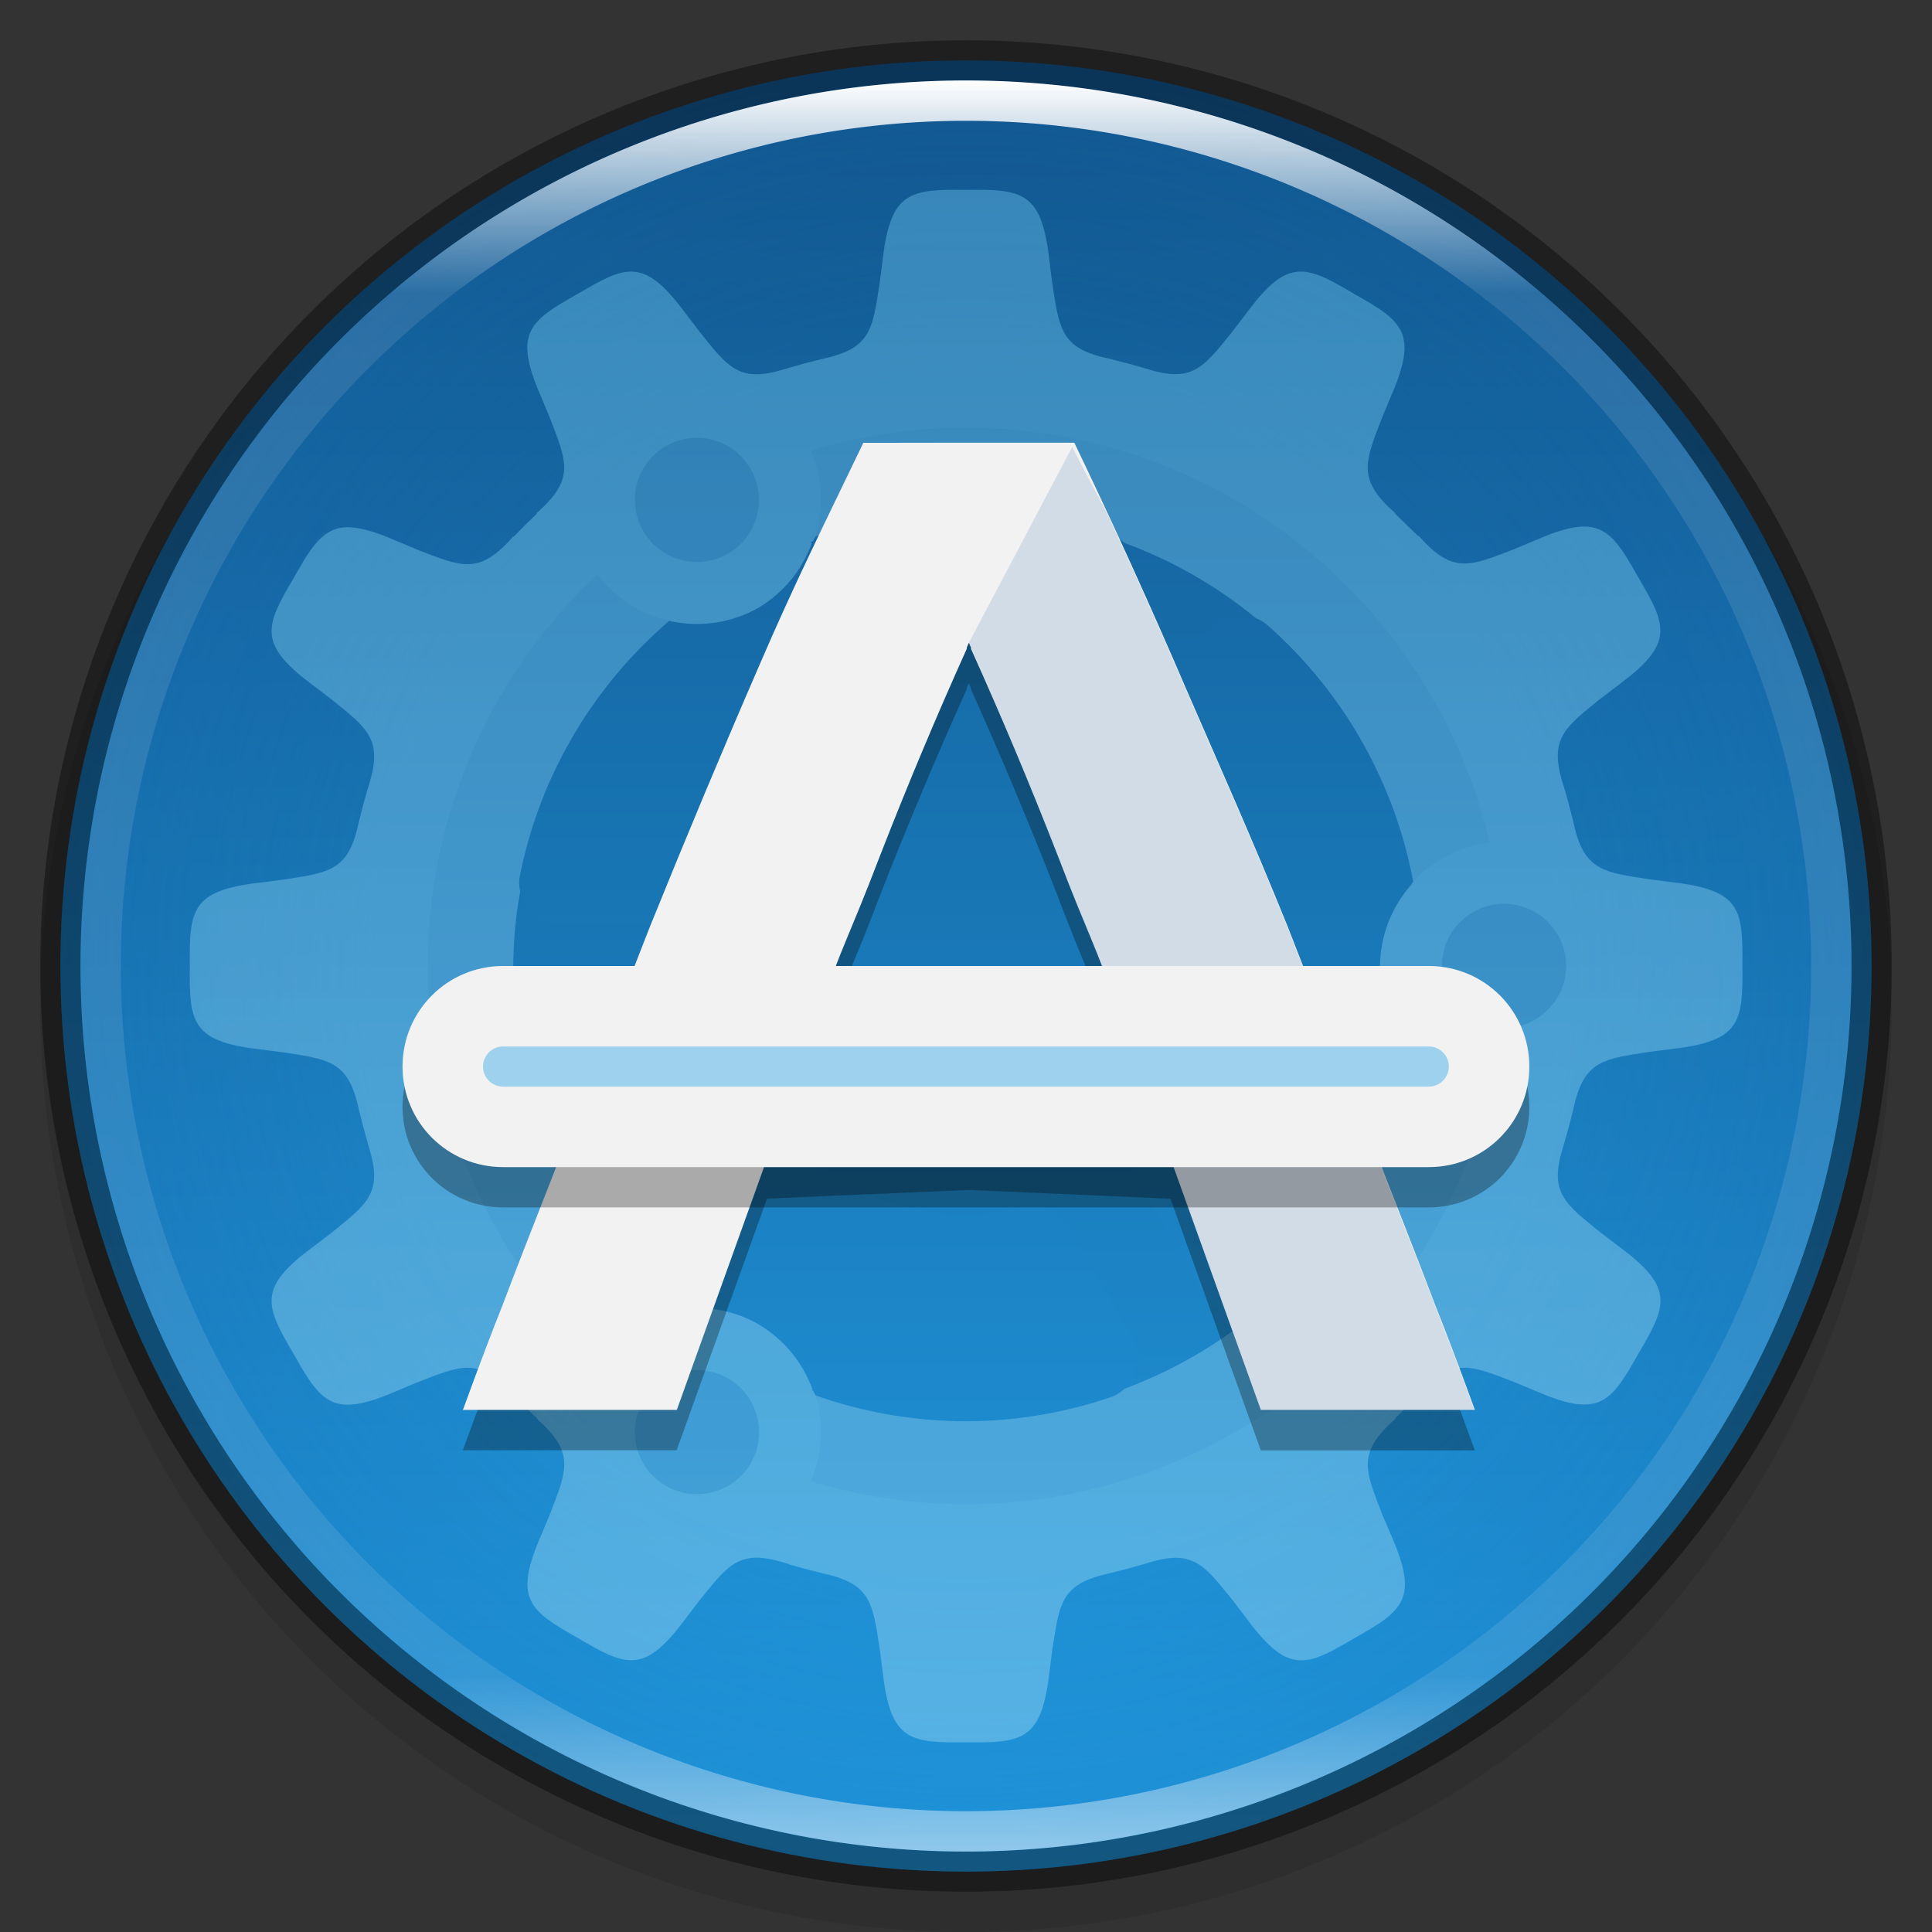 <?xml version="1.0" encoding="UTF-8" standalone="no"?>
<!-- Created with Inkscape (http://www.inkscape.org/) -->

<svg
   width="48"
   height="48"
   viewBox="0 0 12.7 12.7"
   version="1.1"
   id="svg5"
   inkscape:version="1.1.2 (0a00cf5339, 2022-02-04)"
   sodipodi:docname="software-properties.svg"
   xmlns:inkscape="http://www.inkscape.org/namespaces/inkscape"
   xmlns:sodipodi="http://sodipodi.sourceforge.net/DTD/sodipodi-0.dtd"
   xmlns:xlink="http://www.w3.org/1999/xlink"
   xmlns="http://www.w3.org/2000/svg"
   xmlns:svg="http://www.w3.org/2000/svg">
  <rect x="0" y="0" width="12.7" height="12.7" fill="#333333" stroke="none"/>
  <sodipodi:namedview
     id="namedview7"
     pagecolor="#ffffff"
     bordercolor="#666666"
     borderopacity="1.0"
     inkscape:pageshadow="2"
     inkscape:pageopacity="0.0"
     inkscape:pagecheckerboard="0"
     inkscape:document-units="px"
     showgrid="false"
     units="px"
     height="48px"
     showguides="true"
     inkscape:zoom="11.696725"
     inkscape:cx="12.695862"
     inkscape:cy="21.886468"
     inkscape:window-width="1920"
     inkscape:window-height="995"
     inkscape:window-x="0"
     inkscape:window-y="0"
     inkscape:window-maximized="1"
     inkscape:current-layer="svg5" />
  <defs
     id="defs2">
    <linearGradient
       inkscape:collect="always"
       id="linearGradient1871">
      <stop
         style="stop-color:#ffffff;stop-opacity:1;"
         offset="0"
         id="stop1867" />
      <stop
         style="stop-color:#ffffff;stop-opacity:0.1"
         offset="0.12"
         id="stop2515" />
      <stop
         style="stop-color:#ffffff;stop-opacity:0.102"
         offset="0.9"
         id="stop2581" />
      <stop
         style="stop-color:#ffffff;stop-opacity:0.502"
         offset="1"
         id="stop1869" />
    </linearGradient>
    <linearGradient
       inkscape:collect="always"
       xlink:href="#linearGradient1871"
       id="linearGradient1198"
       x1="6.35"
       y1="0.529"
       x2="6.35"
       y2="12.171"
       gradientUnits="userSpaceOnUse" />
    <radialGradient
       inkscape:collect="always"
       xlink:href="#linearGradient1366"
       id="radialGradient1368"
       cx="2.117"
       cy="2.117"
       fx="2.117"
       fy="2.117"
       r="1.323"
       gradientUnits="userSpaceOnUse"
       gradientTransform="matrix(4.5,0,0,4.5,-3.175,-3.175)" />
    <linearGradient
       inkscape:collect="always"
       id="linearGradient1366">
      <stop
         style="stop-color:#1463a5;stop-opacity:0"
         offset="0"
         id="stop1362" />
      <stop
         style="stop-color:#1463a5;stop-opacity:0"
         offset="0.65"
         id="stop1626" />
      <stop
         style="stop-color:#1463a5;stop-opacity:1"
         offset="1"
         id="stop1364" />
    </linearGradient>
    <linearGradient
       inkscape:collect="always"
       xlink:href="#linearGradient2344"
       id="linearGradient2346"
       x1="2.117"
       y1="0.132"
       x2="2.117"
       y2="4.101"
       gradientUnits="userSpaceOnUse"
       gradientTransform="scale(3)" />
    <linearGradient
       inkscape:collect="always"
       id="linearGradient2344">
      <stop
         style="stop-color:#11558d;stop-opacity:1;"
         offset="0"
         id="stop2340" />
      <stop
         style="stop-color:#219ce3;stop-opacity:1"
         offset="1"
         id="stop2342" />
    </linearGradient>
    <linearGradient
       inkscape:collect="always"
       id="linearGradient4868">
      <stop
         style="stop-color:#aee3f8;stop-opacity:1;"
         offset="0"
         id="stop4864" />
      <stop
         style="stop-color:#6dc7f1;stop-opacity:1"
         offset="1"
         id="stop4866" />
    </linearGradient>
    <linearGradient
       inkscape:collect="always"
       xlink:href="#linearGradient4868"
       id="linearGradient1701"
       x1="6.35"
       y1="12.435"
       x2="6.35"
       y2="0.265"
       gradientUnits="userSpaceOnUse"
       gradientTransform="translate(-8.99e-5,-5.57e-5)" />
  </defs>
  <circle
     style="opacity:0.1;fill:#000000;fill-opacity:1;stroke-width:0.529;stroke-linecap:round;stroke-linejoin:round"
     id="path3625"
     cx="6.35"
     cy="6.615"
     r="6.085" />
  <circle
     style="fill:url(#linearGradient2346);fill-opacity:1;stroke-width:0.529;stroke-linecap:round;stroke-linejoin:round"
     id="path986"
     cx="6.35"
     cy="6.35"
     r="5.953" />
  <circle
     style="opacity:0.2;fill:url(#radialGradient1368);fill-opacity:1;stroke-width:2.381;stroke-linecap:round;stroke-linejoin:round"
     id="path937"
     cx="6.35"
     cy="6.35"
     r="5.953" />
  <g
     id="g867"
     style="opacity:0.4">
    <path
       d="m 6.35,1.248 c -0.367,-0.004 -0.495,0.01 -0.547,0.453 l -0.02,0.157 c -0.045,0.288 -0.054,0.418 -0.326,0.489 -0.018,0.004 -0.036,0.008 -0.055,0.013 -0.004,8.731e-4 -0.008,0.002 -0.013,0.003 l 5.292e-4,1.064e-4 c -0.069,0.017 -0.137,0.035 -0.204,0.055 l 5.292e-4,-7.144e-4 c -0.011,0.004 -0.021,0.007 -0.032,0.01 -0.01,0.003 -0.02,0.006 -0.031,0.009 C 4.851,2.512 4.778,2.404 4.595,2.176 L 4.499,2.05 C 4.366,1.871 4.27,1.795 4.167,1.786 4.065,1.778 3.957,1.838 3.799,1.931 3.479,2.111 3.375,2.187 3.552,2.597 l 0.061,0.146 c 0.113,0.293 0.171,0.406 -0.089,0.633 l 0.007,-0.001 C 3.478,3.425 3.425,3.478 3.374,3.531 l 0.002,-0.007 C 3.149,3.784 3.036,3.726 2.743,3.613 L 2.597,3.552 C 2.469,3.496 2.374,3.469 2.297,3.466 2.13,3.461 2.055,3.579 1.931,3.799 1.744,4.115 1.692,4.232 2.05,4.499 l 0.126,0.096 c 0.227,0.184 0.336,0.256 0.259,0.53 -0.003,0.01 -0.006,0.02 -0.009,0.031 -0.003,0.011 -0.006,0.021 -0.01,0.032 l 7.938e-4,-6.085e-4 c -0.02,0.067 -0.038,0.135 -0.055,0.204 l -1.058e-4,-6.085e-4 c -7.938e-4,0.004 -0.002,0.008 -0.003,0.012 -0.004,0.018 -0.008,0.036 -0.013,0.055 C 2.276,5.729 2.146,5.738 1.858,5.783 L 1.701,5.803 C 1.257,5.855 1.244,5.983 1.248,6.35 c -0.004,0.367 0.01,0.495 0.453,0.547 l 0.157,0.02 c 0.288,0.045 0.418,0.054 0.489,0.326 0.004,0.018 0.008,0.036 0.013,0.055 7.938e-4,0.004 0.002,0.008 0.003,0.013 l 1.058e-4,-6.35e-4 c 0.017,0.069 0.035,0.137 0.055,0.204 L 2.416,7.513 c 0.004,0.011 0.007,0.021 0.01,0.032 0.003,0.01 0.006,0.02 0.009,0.031 0.077,0.274 -0.032,0.346 -0.259,0.53 l -0.126,0.096 C 1.692,8.467 1.744,8.585 1.931,8.901 2.111,9.221 2.187,9.325 2.597,9.148 L 2.743,9.087 C 3.036,8.974 3.149,8.915 3.376,9.175 l -0.001,-0.007 c 0.051,0.054 0.103,0.106 0.157,0.157 l -0.007,-0.002 c 0.26,0.227 0.201,0.34 0.089,0.633 l -0.061,0.146 c -0.177,0.41 -0.073,0.486 0.247,0.666 0.316,0.187 0.434,0.239 0.7,-0.119 l 0.096,-0.126 c 0.184,-0.227 0.256,-0.336 0.53,-0.259 0.01,0.003 0.02,0.006 0.031,0.009 0.011,0.003 0.021,0.006 0.032,0.01 L 5.187,10.283 c 0.067,0.02 0.135,0.038 0.204,0.055 l -5.291e-4,1.06e-4 c 0.004,8.73e-4 0.008,0.002 0.012,0.003 0.018,0.004 0.036,0.009 0.055,0.013 0.272,0.071 0.281,0.201 0.326,0.489 l 0.02,0.157 c 0.052,0.444 0.18,0.457 0.547,0.453 0.367,0.004 0.495,-0.01 0.547,-0.453 l 0.02,-0.157 c 0.045,-0.288 0.054,-0.418 0.326,-0.489 0.018,-0.004 0.036,-0.008 0.055,-0.013 0.004,-9e-4 0.008,-0.002 0.012,-0.003 l -5.292e-4,-1.07e-4 c 0.069,-0.017 0.137,-0.035 0.204,-0.055 l -5.292e-4,8.2e-4 c 0.011,-0.004 0.021,-0.007 0.032,-0.01 0.01,-0.003 0.02,-0.006 0.031,-0.009 0.274,-0.077 0.346,0.032 0.53,0.259 l 0.096,0.126 c 0.267,0.358 0.385,0.306 0.7,0.119 0.32,-0.18 0.424,-0.256 0.247,-0.666 L 9.087,9.957 C 8.974,9.664 8.916,9.551 9.176,9.324 l -0.007,0.001 c 0.054,-0.051 0.106,-0.103 0.157,-0.157 l -0.002,0.007 c 0.227,-0.26 0.34,-0.201 0.633,-0.089 l 0.146,0.061 c 0.41,0.177 0.486,0.073 0.666,-0.247 0.187,-0.316 0.24,-0.434 -0.119,-0.7 l -0.126,-0.096 c -0.227,-0.184 -0.336,-0.256 -0.259,-0.53 0.003,-0.01 0.006,-0.02 0.009,-0.031 0.003,-0.011 0.006,-0.021 0.01,-0.032 l -7.94e-4,6.35e-4 c 0.02,-0.067 0.038,-0.135 0.055,-0.204 l 1.05e-4,6.35e-4 c 7.94e-4,-0.004 0.002,-0.008 0.003,-0.013 0.004,-0.018 0.009,-0.036 0.013,-0.055 0.071,-0.272 0.201,-0.281 0.489,-0.326 l 0.157,-0.02 c 0.444,-0.052 0.457,-0.18 0.453,-0.547 0.004,-0.367 -0.009,-0.495 -0.453,-0.547 l -0.157,-0.02 c -0.288,-0.045 -0.418,-0.054 -0.489,-0.326 -0.004,-0.018 -0.008,-0.036 -0.013,-0.055 -7.94e-4,-0.004 -0.002,-0.008 -0.003,-0.013 l -1.05e-4,6.35e-4 c -0.017,-0.069 -0.035,-0.137 -0.055,-0.204 l 5.29e-4,6.086e-4 c -0.004,-0.011 -0.007,-0.022 -0.01,-0.032 -0.003,-0.01 -0.006,-0.02 -0.009,-0.031 -0.077,-0.274 0.032,-0.346 0.259,-0.53 l 0.126,-0.096 c 0.358,-0.267 0.306,-0.384 0.119,-0.7 -0.124,-0.22 -0.198,-0.338 -0.366,-0.333 -0.076,0.002 -0.172,0.03 -0.3,0.086 l -0.146,0.061 c -0.293,0.113 -0.406,0.171 -0.633,-0.089 l 0.001,0.007 C 9.274,3.478 9.222,3.425 9.168,3.374 l 0.007,0.002 c -0.26,-0.227 -0.201,-0.34 -0.089,-0.633 l 0.061,-0.146 c 0.177,-0.41 0.073,-0.486 -0.247,-0.666 -0.138,-0.082 -0.238,-0.138 -0.33,-0.145 -0.013,-0.001 -0.026,-0.001 -0.039,0 -0.102,0.008 -0.198,0.085 -0.331,0.264 l -0.096,0.126 c -0.184,0.227 -0.256,0.336 -0.53,0.259 -0.01,-0.003 -0.02,-0.006 -0.031,-0.009 -0.011,-0.003 -0.021,-0.006 -0.032,-0.01 l 5.292e-4,8.202e-4 c -0.067,-0.02 -0.135,-0.038 -0.204,-0.055 l 5.292e-4,-1.061e-4 c -0.004,-8.732e-4 -0.008,-0.002 -0.013,-0.003 -0.018,-0.004 -0.036,-0.008 -0.055,-0.013 C 6.97,2.276 6.962,2.146 6.916,1.858 L 6.897,1.701 C 6.845,1.257 6.717,1.244 6.35,1.248 Z m 0,2.109 c 2.117e-4,-1.1e-6 5.292e-4,-1.1e-6 7.937e-4,0 0.322,8.731e-4 0.641,0.054 0.947,0.156 0.037,0.012 0.069,0.033 0.096,0.057 0.313,0.115 0.604,0.282 0.861,0.493 0.029,0.012 0.056,0.027 0.079,0.048 0.501,0.443 0.834,1.037 0.956,1.684 -0.004,0.007 -0.009,0.014 -0.013,0.02 l 5.29e-4,0.003 h -0.002 c -0.13,0.147 -0.202,0.336 -0.204,0.532 2.65e-4,0.206 0.078,0.404 0.219,0.555 -0.123,0.646 -0.456,1.241 -0.957,1.683 -0.026,0.023 -0.055,0.038 -0.086,0.05 -0.255,0.209 -0.544,0.375 -0.853,0.49 -0.027,0.025 -0.059,0.046 -0.097,0.058 -0.305,0.103 -0.624,0.156 -0.946,0.157 -5.292e-4,2.1e-6 -0.001,2.1e-6 -0.001,0 -0.345,-3.705e-4 -0.678,-0.06 -0.989,-0.17 -0.005,-0.01 -0.011,-0.021 -0.016,-0.031 -0.003,-8.995e-4 -0.006,-0.002 -0.009,-0.003 l 0.004,-0.007 C 5.276,8.955 5.152,8.804 4.989,8.707 4.871,8.638 4.737,8.601 4.6,8.598 4.533,8.596 4.466,8.603 4.401,8.618 3.912,8.197 3.556,7.618 3.42,6.949 c -0.007,-0.035 -0.006,-0.069 0,-0.102 -0.029,-0.164 -0.045,-0.33 -0.046,-0.497 0.001,-0.164 0.016,-0.328 0.045,-0.489 -0.007,-0.035 -0.009,-0.072 -0.001,-0.109 C 3.554,5.081 3.909,4.502 4.399,4.081 4.6,4.127 4.811,4.096 4.989,3.993 5.15,3.897 5.272,3.748 5.336,3.573 l -0.006,-0.011 c 0.005,-0.002 0.01,-0.003 0.014,-0.004 0.006,-0.011 0.011,-0.021 0.017,-0.032 C 5.672,3.416 6.005,3.356 6.35,3.356 Z"
       style="color:#000000;display:inline;overflow:visible;visibility:visible;fill:url(#linearGradient1701);fill-opacity:1;fill-rule:nonzero;stroke:none;stroke-width:5.445;stroke-linecap:butt;stroke-linejoin:miter;stroke-miterlimit:4;stroke-dasharray:none;stroke-dashoffset:0;stroke-opacity:1;marker:none;enable-background:accumulate"
       id="path5150" />
    <path
       d="m 6.35,2.812 c 1.674,0 3.077,1.165 3.443,2.728 C 9.601,5.562 9.422,5.653 9.29,5.795 9.167,5.149 8.834,4.554 8.334,4.111 8.281,4.064 8.211,4.04 8.141,4.043 8.048,4.048 7.964,4.099 7.918,4.179 l -0.42,0.728 c -0.06,0.104 -0.045,0.236 0.038,0.323 0.287,0.303 0.447,0.703 0.448,1.12 -5.103e-4,0.417 -0.16,0.818 -0.447,1.121 -0.083,0.087 -0.098,0.219 -0.038,0.323 l 0.419,0.726 c 0.086,0.149 0.287,0.182 0.416,0.068 C 8.834,8.145 9.167,7.551 9.29,6.905 9.422,7.047 9.601,7.138 9.793,7.16 9.427,8.723 8.024,9.888 6.35,9.888 c -0.355,0 -0.697,-0.053 -1.021,-0.15 0.077,-0.178 0.088,-0.378 0.031,-0.564 0.311,0.11 0.645,0.17 0.989,0.17 5.103e-4,2.1e-6 8.165e-4,2.1e-6 0.001,0 C 6.673,9.342 6.992,9.289 7.297,9.186 7.46,9.131 7.532,8.941 7.446,8.792 L 7.026,8.065 C 6.966,7.96 6.844,7.908 6.726,7.937 6.603,7.967 6.476,7.982 6.349,7.983 5.627,7.982 4.993,7.509 4.786,6.817 4.752,6.701 4.646,6.622 4.525,6.622 H 3.687 C 3.514,6.622 3.385,6.78 3.42,6.949 3.557,7.618 3.912,8.197 4.401,8.618 4.212,8.661 4.043,8.77 3.927,8.926 3.241,8.281 2.812,7.365 2.812,6.35 c 0,-1.016 0.429,-1.931 1.115,-2.576 0.116,0.155 0.283,0.264 0.472,0.307 -0.49,0.421 -0.846,1 -0.982,1.67 -0.034,0.169 0.094,0.327 0.267,0.327 h 0.842 c 0.12,1.02e-5 0.226,-0.079 0.261,-0.194 0.206,-0.692 0.84,-1.165 1.563,-1.166 0.127,6.888e-4 0.253,0.016 0.377,0.046 0.117,0.029 0.24,-0.024 0.3,-0.128 l 0.42,-0.728 C 7.532,3.758 7.46,3.568 7.297,3.513 6.992,3.41 6.673,3.357 6.351,3.356 c -5.103e-4,-1e-6 -5.103e-4,-1e-6 -7.654e-4,0 -0.345,2.04e-5 -0.678,0.06 -0.989,0.169 0.057,-0.185 0.046,-0.385 -0.031,-0.563 0.323,-0.097 0.665,-0.15 1.02,-0.15 z m 0,2.449 c -0.601,-5e-7 -1.089,0.487 -1.089,1.089 -5.1e-6,0.601 0.487,1.089 1.089,1.089 0.601,-5e-7 1.089,-0.487 1.089,-1.089 0,-0.601 -0.487,-1.089 -1.089,-1.089 z"
       style="color:#000000;display:inline;overflow:visible;visibility:visible;opacity:0.1;fill:#1463a5;fill-opacity:1;fill-rule:nonzero;stroke:none;stroke-width:1.389;stroke-linecap:butt;stroke-linejoin:miter;stroke-miterlimit:4;stroke-dasharray:4.166, 4.166;stroke-dashoffset:0;stroke-opacity:1;marker:none;enable-background:accumulate"
       id="path5389" />
    <path
       d="M 4.6,2.878 C 4.739,2.885 4.865,2.962 4.934,3.082 5.047,3.277 4.98,3.527 4.785,3.64 4.59,3.752 4.34,3.685 4.228,3.49 4.115,3.295 4.182,3.045 4.377,2.933 4.445,2.893 4.522,2.875 4.6,2.878 Z m 5.287,3.063 c 0.225,0 0.408,0.183 0.408,0.408 0,0.225 -0.183,0.408 -0.408,0.408 -0.225,0 -0.408,-0.183 -0.408,-0.408 0,-0.225 0.183,-0.408 0.408,-0.408 z M 4.591,9.006 c 0.068,0.002 0.135,0.02 0.195,0.055 0.195,0.113 0.262,0.362 0.149,0.558 C 4.822,9.813 4.572,9.88 4.377,9.767 4.182,9.655 4.115,9.405 4.228,9.21 4.302,9.081 4.441,9.002 4.591,9.006 Z"
       style="display:inline;opacity:0.3;fill:#1463a5;fill-opacity:1;stroke:none;stroke-width:1.058;stroke-linecap:round;stroke-linejoin:round;stroke-miterlimit:4;stroke-dasharray:none;stroke-dashoffset:0;stroke-opacity:1;enable-background:new"
       id="path5608" />
  </g>
  <path
     d="M 5.675,3.175 C 5.419,3.71 5.226,4.092 4.991,4.641 4.755,5.183 4.516,5.753 4.274,6.352 4.183,6.582 4.091,6.823 3.998,7.065 3.941,7.195 3.876,7.352 3.776,7.622 3.607,8.071 3.494,8.341 3.305,8.838 c -0.069,0.173 -0.143,0.368 -0.263,0.695 h 0.801 0.605 l 0.594,-1.654 1.326,-0.057 0.92,0.04 0.406,0.018 0.594,1.654 h 0.605 0.802 C 9.576,9.205 9.501,9.011 9.432,8.838 9.244,8.341 9.131,8.071 8.962,7.622 8.861,7.352 8.797,7.195 8.74,7.065 8.647,6.823 8.554,6.582 8.464,6.352 8.221,5.753 8.035,5.342 7.8,4.8 7.647,4.443 7.488,4.09 7.326,3.739 7.308,3.701 7.292,3.662 7.274,3.624 l -0.02,-0.038 C 7.19,3.449 7.128,3.311 7.062,3.175 H 7.041 6.33 6.302 5.696 Z m 0.693,1.314 c 0.005,0.011 0.009,0.022 0.014,0.033 v 0.008 c 0.196,0.435 0.385,0.885 0.567,1.351 0.11,0.289 0.166,0.419 0.222,0.555 0.056,0.136 0.112,0.277 0.223,0.587 L 7.064,7.036 7.049,7.036 6.369,7.061 5.342,7.024 C 5.563,6.404 5.566,6.459 5.787,5.881 5.969,5.415 6.159,4.965 6.355,4.53 v -0.008 c 0.005,-0.011 0.009,-0.022 0.014,-0.033 z"
     style="font-style:normal;font-variant:normal;font-weight:300;font-stretch:normal;font-size:196.248px;line-height:1000%;font-family:Ubuntu;-inkscape-font-specification:'Ubuntu Light';letter-spacing:0px;word-spacing:0px;display:inline;opacity:0.3;fill:#000000;fill-opacity:1;stroke:none;stroke-width:1.298px;stroke-linecap:butt;stroke-linejoin:miter;stroke-opacity:1;enable-background:new"
     id="path5959" />
  <path
     d="M 5.675,2.911 C 5.419,3.445 5.226,3.828 4.99,4.377 4.755,4.918 4.516,5.489 4.274,6.087 4.183,6.318 4.091,6.559 3.998,6.8 3.941,6.931 3.876,7.087 3.776,7.358 3.607,7.806 3.494,8.076 3.306,8.573 3.237,8.747 3.162,8.941 3.043,9.268 H 4.449 L 5.043,7.614 6.369,7.557 7.694,7.614 8.288,9.268 H 9.695 C 9.576,8.941 9.501,8.746 9.432,8.573 9.244,8.076 9.131,7.806 8.962,7.358 8.861,7.087 8.797,6.931 8.74,6.8 8.647,6.559 8.554,6.318 8.463,6.087 8.221,5.489 8.035,5.077 7.8,4.535 7.565,3.987 7.319,3.445 7.062,2.91 h -0.021 l -0.711,8.47e-5 H 6.302 L 5.696,2.911 Z m 0.694,1.314 c 0.005,0.011 0.009,0.022 0.014,0.032 v 0.008 c 0.196,0.435 0.385,0.885 0.567,1.351 0.221,0.577 0.224,0.522 0.445,1.142 l -1.026,0.037 -1.026,-0.037 C 5.564,6.139 5.567,6.194 5.788,5.617 5.97,5.15 6.159,4.7 6.355,4.265 v -0.008 c 0.005,-0.011 0.009,-0.022 0.014,-0.032 z"
     style="fill:#f2f2f2;stroke-width:0.265;enable-background:new;fill-opacity:1"
     id="path969" />
  <path
     d="M 7.048,2.939 6.369,4.225 c 0.192,0.428 0.402,0.944 0.581,1.402 0.221,0.577 0.224,0.522 0.445,1.142 L 7.049,6.781 7.289,7.606 7.694,7.624 8.288,9.278 H 9.695 C 9.576,8.951 9.5,8.756 9.432,8.583 9.244,8.086 9.13,7.816 8.962,7.368 8.861,7.097 8.797,6.941 8.74,6.81 8.647,6.569 8.554,6.328 8.463,6.097 8.221,5.498 8.035,5.087 7.8,4.545 7.63,4.15 7.455,3.758 7.274,3.369 Z"
     style="opacity:0.15;fill:#1463a5;stroke-width:0.265;enable-background:new;fill-opacity:1"
     id="path1224" />
  <path
     d="m 3.307,6.615 h 6.085 c 0.366,0 0.661,0.295 0.661,0.661 0,0.366 -0.295,0.661 -0.661,0.661 H 3.307 c -0.366,0 -0.661,-0.295 -0.661,-0.661 0,-0.366 0.295,-0.661 0.661,-0.661 z"
     style="opacity:0.3;fill:#000000;stroke-width:0.076"
     id="path3061" />
  <path
     id="rect2871"
     style="fill:#f2f2f2;stroke-width:0.287;fill-opacity:1"
     d="m 3.307,6.35 h 6.085 c 0.366,0 0.661,0.295 0.661,0.661 0,0.366 -0.295,0.661 -0.661,0.661 H 3.307 c -0.366,0 -0.661,-0.295 -0.661,-0.661 C 2.646,6.645 2.941,6.35 3.307,6.35 Z"
     sodipodi:nodetypes="sssssss" />
  <path
     d="m 3.307,6.879 h 6.085 c 0.073,0 0.132,0.059 0.132,0.132 0,0.073 -0.059,0.132 -0.132,0.132 H 3.307 c -0.073,0 -0.132,-0.059 -0.132,-0.132 0,-0.073 0.059,-0.132 0.132,-0.132 z"
     style="opacity:0.65;fill:#72c1ec;fill-opacity:1;stroke-width:0.004"
     id="path3550"
     sodipodi:nodetypes="sssssss" />
  <path
     id="path854"
     style="opacity:0.4;fill:#000000;stroke-width:0.529;stroke-linecap:round;stroke-linejoin:round"
     d="M 6.35,0.265 A 6.085,6.085 0 0 0 0.265,6.35 6.085,6.085 0 0 0 6.35,12.435 6.085,6.085 0 0 0 12.435,6.35 6.085,6.085 0 0 0 6.35,0.265 Z m 0,0.265 A 5.821,5.821 0 0 1 12.171,6.35 5.821,5.821 0 0 1 6.35,12.171 5.821,5.821 0 0 1 0.529,6.35 5.821,5.821 0 0 1 6.35,0.529 Z" />
  <path
     id="path1110"
     style="fill:url(#linearGradient1198);fill-opacity:1;stroke-width:0.529;stroke-linecap:round;stroke-linejoin:round"
     d="M 6.35,0.529 A 5.821,5.821 0 0 0 0.529,6.35 5.821,5.821 0 0 0 6.35,12.171 5.821,5.821 0 0 0 12.171,6.35 5.821,5.821 0 0 0 6.35,0.529 Z m 0,0.265 A 5.556,5.556 0 0 1 11.906,6.35 5.556,5.556 0 0 1 6.35,11.906 5.556,5.556 0 0 1 0.794,6.35 5.556,5.556 0 0 1 6.35,0.794 Z" />
</svg>
